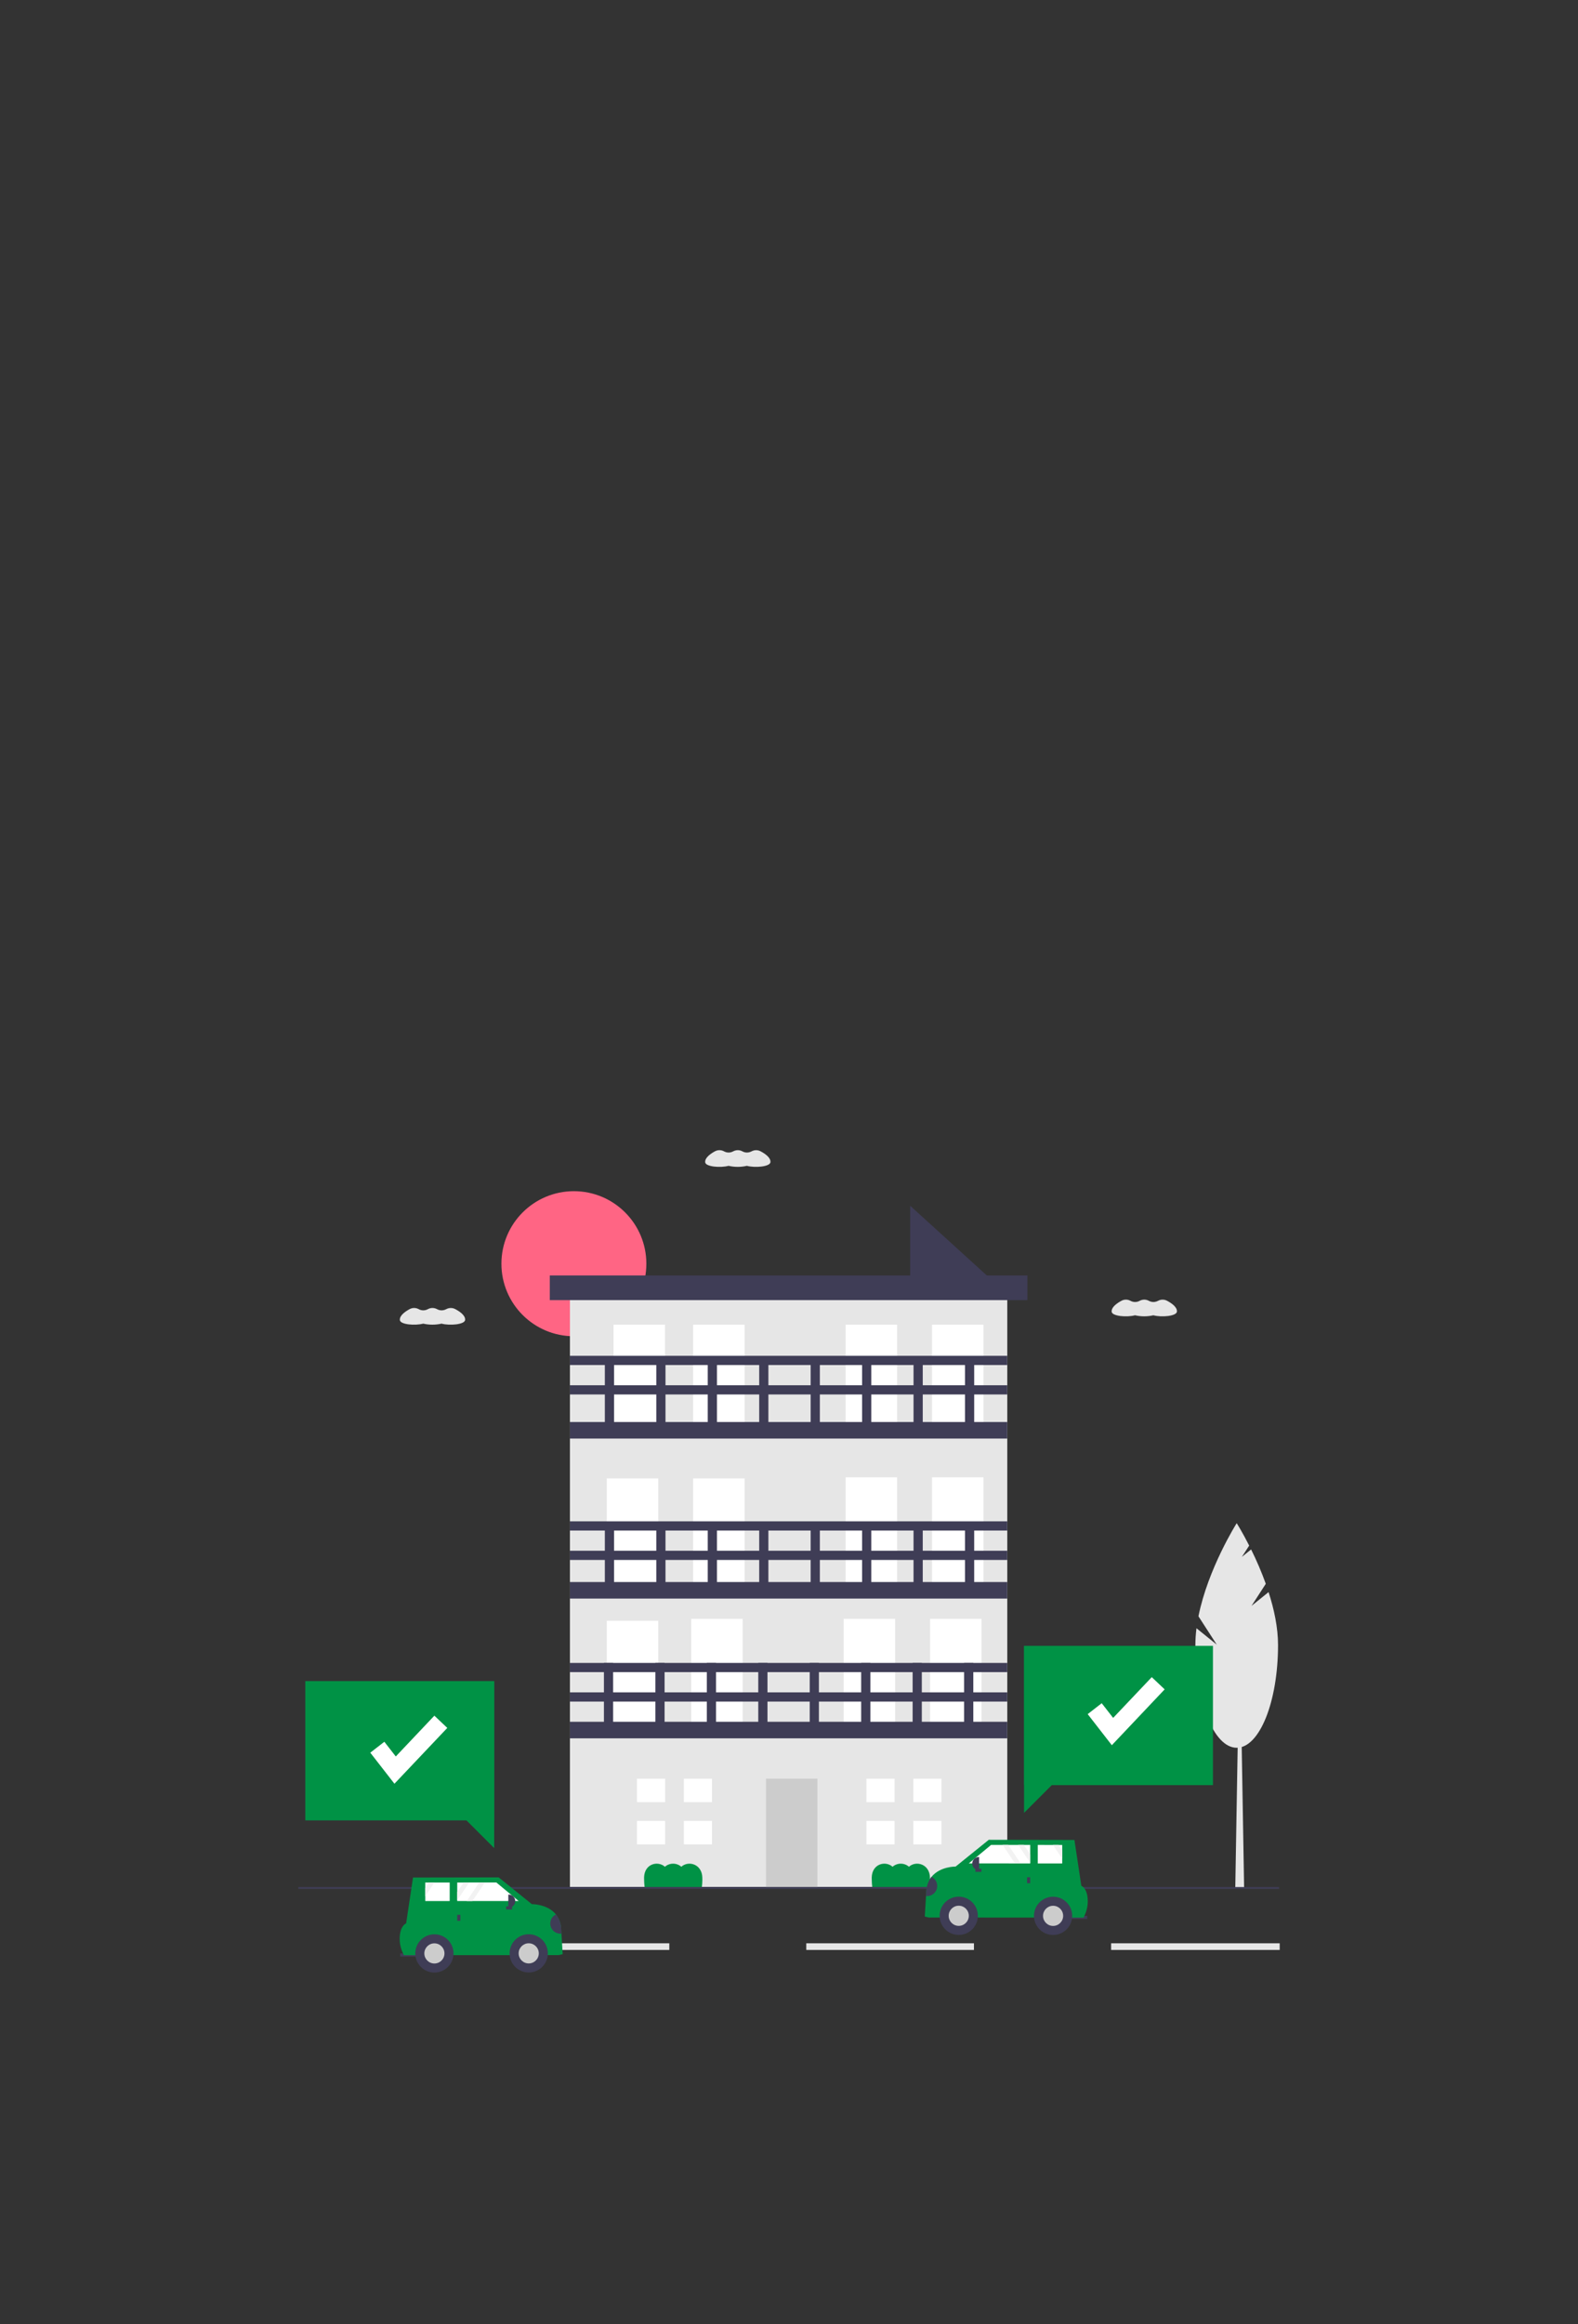 <?xml version="1.0" encoding="UTF-8"?>
<svg id="Layer_1" data-name="Layer 1" xmlns="http://www.w3.org/2000/svg" viewBox="0 0 530 780">
  <rect x="0" y="0" width="530" height="780" fill="#333333" stroke="none"/>
  <defs>
    <style>
      .cls-1 {
        fill: #e6e6e6;
      }

      .cls-1, .cls-2, .cls-3, .cls-4, .cls-5, .cls-6, .cls-7 {
        stroke-width: 0px;
      }

      .cls-2 {
        fill: #009245;
      }

      .cls-3 {
        fill: #ccc;
      }

      .cls-4 {
        fill: #fff;
      }

      .cls-5 {
        fill: #3f3d56;
      }

      .cls-6 {
        fill: #ff6584;
      }

      .cls-7 {
        fill: #f2f2f2;
      }
    </style>
  </defs>
  <circle class="cls-6" cx="192.75" cy="424.11" r="24.34"/>
  <polygon class="cls-5" points="334.9 431.2 305.7 431.2 305.7 404.66 334.9 431.2"/>
  <rect class="cls-1" x="191.42" y="430.33" width="146.89" height="202.94"/>
  <rect class="cls-4" x="206.07" y="444.56" width="17.28" height="36.41"/>
  <rect class="cls-4" x="232.8" y="444.56" width="17.28" height="36.41"/>
  <rect class="cls-4" x="203.8" y="496.17" width="17.28" height="36.41"/>
  <rect class="cls-4" x="232.8" y="496.17" width="17.28" height="36.41"/>
  <rect class="cls-4" x="203.8" y="543.93" width="17.28" height="36.41"/>
  <rect class="cls-4" x="232.15" y="543.28" width="17.28" height="36.41"/>
  <rect class="cls-3" x="257.27" y="596.94" width="17.28" height="36.41"/>
  <rect class="cls-4" x="283.38" y="543.28" width="17.28" height="36.41"/>
  <rect class="cls-4" x="312.39" y="543.28" width="17.28" height="36.41"/>
  <rect class="cls-4" x="284.03" y="495.79" width="17.28" height="36.41"/>
  <rect class="cls-4" x="313.04" y="495.79" width="17.28" height="36.41"/>
  <rect class="cls-4" x="284.03" y="444.56" width="17.28" height="36.41"/>
  <rect class="cls-4" x="313.04" y="444.56" width="17.28" height="36.41"/>
  <rect class="cls-5" x="191.42" y="477.24" width="146.89" height="5.55"/>
  <rect class="cls-5" x="191.42" y="520.44" width="146.89" height="3.09"/>
  <rect class="cls-5" x="191.42" y="510.57" width="146.89" height="3.09"/>
  <rect class="cls-5" x="202.84" y="558.09" width="3.09" height="24.69"/>
  <rect class="cls-5" x="220.12" y="558.09" width="3.09" height="24.69"/>
  <rect class="cls-5" x="237.4" y="558.09" width="3.09" height="24.69"/>
  <rect class="cls-5" x="254.68" y="558.09" width="3.09" height="24.69"/>
  <rect class="cls-5" x="271.96" y="558.09" width="3.09" height="24.69"/>
  <rect class="cls-5" x="289.24" y="558.09" width="3.09" height="24.69"/>
  <rect class="cls-5" x="306.52" y="558.09" width="3.09" height="24.69"/>
  <rect class="cls-5" x="323.81" y="558.09" width="3.09" height="24.69"/>
  <rect class="cls-5" x="203.15" y="511.19" width="3.09" height="24.69"/>
  <rect class="cls-5" x="220.43" y="511.19" width="3.09" height="24.69"/>
  <rect class="cls-5" x="237.71" y="511.19" width="3.09" height="24.69"/>
  <rect class="cls-5" x="254.99" y="511.19" width="3.09" height="24.69"/>
  <rect class="cls-5" x="272.27" y="511.19" width="3.09" height="24.69"/>
  <rect class="cls-5" x="289.55" y="511.19" width="3.09" height="24.69"/>
  <rect class="cls-5" x="306.83" y="511.19" width="3.09" height="24.69"/>
  <rect class="cls-5" x="324.11" y="511.19" width="3.09" height="24.69"/>
  <rect class="cls-5" x="203.15" y="456.26" width="3.09" height="24.69"/>
  <rect class="cls-5" x="220.43" y="456.26" width="3.09" height="24.69"/>
  <rect class="cls-5" x="237.71" y="456.26" width="3.09" height="24.69"/>
  <rect class="cls-5" x="254.99" y="456.26" width="3.09" height="24.69"/>
  <rect class="cls-5" x="272.27" y="456.26" width="3.09" height="24.69"/>
  <rect class="cls-5" x="289.55" y="456.26" width="3.09" height="24.69"/>
  <rect class="cls-5" x="306.83" y="456.26" width="3.09" height="24.69"/>
  <rect class="cls-5" x="324.11" y="456.26" width="3.09" height="24.69"/>
  <rect class="cls-5" x="191.42" y="464.9" width="146.89" height="3.09"/>
  <rect class="cls-5" x="191.42" y="455.02" width="146.89" height="3.09"/>
  <rect class="cls-5" x="191.42" y="530.94" width="146.89" height="5.55"/>
  <rect class="cls-5" x="184.66" y="428.05" width="160.41" height="8.28"/>
  <polygon class="cls-4" points="223.39 604.81 223.39 596.94 213.94 596.94 213.94 604.81 222.6 604.81 223.39 604.81"/>
  <polygon class="cls-4" points="222.6 611.11 213.94 611.11 213.94 618.99 223.39 618.99 223.39 611.11 222.6 611.11"/>
  <rect class="cls-4" x="229.69" y="596.94" width="9.45" height="7.87"/>
  <rect class="cls-4" x="229.69" y="611.11" width="9.45" height="7.87"/>
  <polygon class="cls-4" points="300.45 604.81 300.45 596.94 291 596.94 291 604.81 299.67 604.81 300.45 604.81"/>
  <polygon class="cls-4" points="299.67 611.11 291 611.11 291 618.99 300.45 618.99 300.45 611.11 299.67 611.11"/>
  <rect class="cls-4" x="306.75" y="596.94" width="9.45" height="7.87"/>
  <rect class="cls-4" x="306.75" y="611.11" width="9.45" height="7.87"/>
  <rect class="cls-5" x="191.42" y="577.84" width="146.89" height="5.55"/>
  <rect class="cls-5" x="191.42" y="567.97" width="146.89" height="3.09"/>
  <rect class="cls-5" x="191.42" y="558.09" width="146.89" height="3.09"/>
  <path class="cls-2" d="M235.89,630.63c0-.17,0-.34,0-.51-.13-4.55-4.65-5.78-7.06-3.63-1.58-1.37-3.93-1.37-5.5,0-2.43-2.12-6.85-.97-7,3.52,0,.17,0,.34,0,.51,0,.95.07,1.89.17,2.83h19.24c.1-.9.16-1.81.17-2.72Z"/>
  <path class="cls-2" d="M312.35,630.63c0-.17,0-.34,0-.51-.13-4.55-4.65-5.78-7.06-3.63-1.58-1.37-3.93-1.37-5.5,0-2.43-2.12-6.85-.97-7,3.52,0,.17,0,.34,0,.51,0,.95.07,1.89.17,2.83h19.24c.1-.9.16-1.81.17-2.72Z"/>
  <polygon class="cls-1" points="417.86 633.66 414.89 633.66 415.88 575.54 416.87 575.54 417.86 633.66"/>
  <path class="cls-1" d="M420.34,538.95l4.8-7.42c-1.42-3.93-3.07-7.79-4.93-11.53l-3.11,2.51,2.46-3.8c-2.34-4.61-4.19-7.52-4.19-7.52,0,0-9.63,15.18-12.85,31.25l6.16,9.52-6.82-5.51c-.24,1.87-.37,3.76-.37,5.65,0,19.03,6.22,34.46,13.88,34.46s13.88-15.43,13.88-34.46c0-5.9-1.33-12.07-3.18-17.78l-5.75,4.64Z"/>
  <polygon class="cls-2" points="407.39 552.36 343.91 552.36 343.91 599.1 343.95 599.1 343.95 608.41 353.26 599.1 407.39 599.1 407.39 552.36"/>
  <rect class="cls-1" x="270.8" y="652.18" width="56.32" height="2.23"/>
  <rect class="cls-1" x="373.19" y="652.18" width="56.62" height="2.23"/>
  <rect class="cls-1" x="168.41" y="652.18" width="56.39" height="2.23"/>
  <rect class="cls-5" x="100.19" y="633.3" width="329.39" height=".62"/>
  <rect class="cls-5" x="358.54" y="642.97" width="6.63" height="1.05"/>
  <path class="cls-2" d="M310.59,643.21l1.37.32,52,.03.47-1.09c.82-1.87,1.1-3.93.81-5.95-.22-1.5-.79-3-2.06-3.65l-2.31-15.37-28.77-.05-11.13,8.98s-5.25-.09-8.1,3.46c-1.03,1.32-1.64,2.92-1.74,4.59l-.11,1.85-.42,6.89Z"/>
  <circle class="cls-5" cx="322.01" cy="642.95" r="6.42"/>
  <circle class="cls-3" cx="322.01" cy="642.95" r="3.38"/>
  <circle class="cls-5" cx="353.7" cy="642.97" r="6.42"/>
  <circle class="cls-3" cx="353.7" cy="642.97" r="3.38"/>
  <polygon class="cls-4" points="325.39 625.37 340.92 625.38 342.82 625.38 346.02 625.38 346.02 625.15 346.02 622.33 346.02 619.17 343.9 619.17 342 619.17 338.64 619.17 336.74 619.17 332.87 619.17 325.39 625.37"/>
  <polygon class="cls-4" points="348.55 625.38 356.76 625.39 356.76 623.78 356.76 620.96 356.76 619.18 355.56 619.18 353.66 619.18 348.55 619.17 348.55 625.38"/>
  <rect class="cls-5" x="344.96" y="630.02" width="1.05" height="2"/>
  <rect class="cls-5" x="327.6" y="627.16" width="2" height="1.05"/>
  <path class="cls-5" d="M328.86,627.63h-.12c-1.22,0-2.2-.99-2.2-2.2h0c0-1.22.99-2.2,2.2-2.2h.12s0,4.4,0,4.4h0Z"/>
  <path class="cls-5" d="M311.01,636.32c1.87.2,3.55-1.15,3.75-3.01.16-1.43-.6-2.8-1.89-3.43-1.03,1.32-1.64,2.92-1.74,4.59l-.11,1.85Z"/>
  <polygon class="cls-7" points="342 619.17 346.02 625.15 346.02 622.33 343.9 619.17 342 619.17"/>
  <polygon class="cls-7" points="353.66 619.18 356.76 623.78 356.76 620.96 355.56 619.18 353.66 619.18"/>
  <polygon class="cls-7" points="336.74 619.17 340.92 625.38 342.82 625.38 338.64 619.17 336.74 619.17"/>
  <path class="cls-1" d="M252.44,386.39l-.04.02c-.94.51-2.08.52-3.02.01-.03-.01-.05-.03-.08-.04-.94-.5-2.08-.5-3.02.01l-.04.02c-.94.51-2.08.52-3.02.01-.03-.02-.06-.03-.08-.04-.93-.5-2.06-.5-2.99,0-1.41.76-3.31,2.05-3.3,3.52,0,.06,0,.12,0,.17.16,1.52,5.12,1.91,7.84,1.19,2.03.46,4.14.46,6.17,0,2.71.73,7.77.31,7.91-1.23,0-.06,0-.12,0-.17,0-1.46-1.93-2.75-3.34-3.49-.94-.49-2.06-.48-2.99.03Z"/>
  <path class="cls-1" d="M388.96,436.55l-.04.02c-.94.51-2.08.52-3.02.01-.03-.01-.05-.03-.08-.04-.94-.5-2.08-.5-3.02.01l-.04.02c-.94.51-2.08.52-3.02.01-.03-.02-.06-.03-.08-.04-.93-.5-2.06-.5-2.99,0-1.41.76-3.31,2.05-3.3,3.52,0,.06,0,.12,0,.17.16,1.52,5.12,1.91,7.84,1.19,2.03.46,4.14.46,6.17,0,2.71.73,7.77.31,7.91-1.23,0-.06,0-.12,0-.17,0-1.46-1.93-2.75-3.34-3.49-.94-.49-2.06-.48-2.99.03Z"/>
  <path class="cls-1" d="M149.89,439.35l-.04.02c-.94.51-2.08.52-3.02.01-.03-.01-.05-.03-.08-.04-.94-.5-2.08-.5-3.02.01l-.04.02c-.94.51-2.08.52-3.02.01-.03-.02-.06-.03-.08-.04-.93-.5-2.06-.5-2.99,0-1.41.76-3.31,2.05-3.3,3.52,0,.06,0,.12,0,.17.16,1.52,5.12,1.91,7.84,1.19,2.03.46,4.14.46,6.17,0,2.71.73,7.77.31,7.91-1.23,0-.06,0-.12,0-.17,0-1.46-1.93-2.75-3.34-3.49-.94-.49-2.06-.48-2.99.03Z"/>
  <rect class="cls-5" x="134.42" y="655.58" width="6.63" height="1.05"/>
  <path class="cls-2" d="M189,655.82l-1.37.32-52,.03-.47-1.09c-.82-1.87-1.1-3.93-.81-5.95.22-1.5.79-3,2.06-3.65l2.31-15.37,28.77-.05,11.13,8.98s5.25-.09,8.1,3.46c1.03,1.32,1.64,2.92,1.74,4.59l.11,1.85.42,6.89Z"/>
  <circle class="cls-5" cx="177.58" cy="655.56" r="6.42"/>
  <circle class="cls-3" cx="177.58" cy="655.56" r="3.38"/>
  <circle class="cls-5" cx="145.9" cy="655.58" r="6.42"/>
  <circle class="cls-3" cx="145.9" cy="655.58" r="3.38"/>
  <polygon class="cls-4" points="174.2 637.99 158.67 637.99 156.77 637.99 153.57 638 153.57 637.76 153.57 634.95 153.57 631.79 155.7 631.79 157.59 631.78 160.95 631.78 162.85 631.78 166.72 631.78 174.2 637.99"/>
  <polygon class="cls-4" points="151.04 638 142.83 638 142.83 636.39 142.83 633.58 142.83 631.79 144.03 631.79 145.93 631.79 151.04 631.79 151.04 638"/>
  <rect class="cls-5" x="153.57" y="642.63" width="1.05" height="2"/>
  <rect class="cls-5" x="169.99" y="639.78" width="2" height="1.05"/>
  <path class="cls-5" d="M170.73,635.84h.12c1.22,0,2.2.98,2.2,2.2h0c0,1.22-.98,2.2-2.2,2.2h-.12v-4.4h0Z"/>
  <path class="cls-5" d="M188.58,648.93c-1.87.2-3.55-1.15-3.75-3.01-.16-1.43.6-2.8,1.89-3.43,1.03,1.32,1.64,2.92,1.74,4.59l.11,1.85Z"/>
  <polygon class="cls-7" points="157.59 631.78 153.57 637.76 153.57 634.95 155.7 631.79 157.59 631.78"/>
  <polygon class="cls-7" points="145.93 631.79 142.83 636.39 142.83 633.58 144.03 631.79 145.93 631.79"/>
  <polygon class="cls-7" points="162.85 631.78 158.67 637.99 156.77 637.99 160.95 631.78 162.85 631.78"/>
  <polygon class="cls-4" points="373.43 585.7 365.32 575.27 370.03 571.61 373.87 576.54 386.84 562.86 391.17 566.96 373.43 585.7"/>
  <polygon class="cls-2" points="102.54 564.19 166.02 564.19 166.02 610.93 165.98 610.93 165.98 620.23 156.67 610.93 102.54 610.93 102.54 564.19"/>
  <polygon class="cls-4" points="132.48 598.63 124.37 588.21 129.09 584.55 132.93 589.48 145.89 575.79 150.23 579.9 132.48 598.63"/>
</svg>